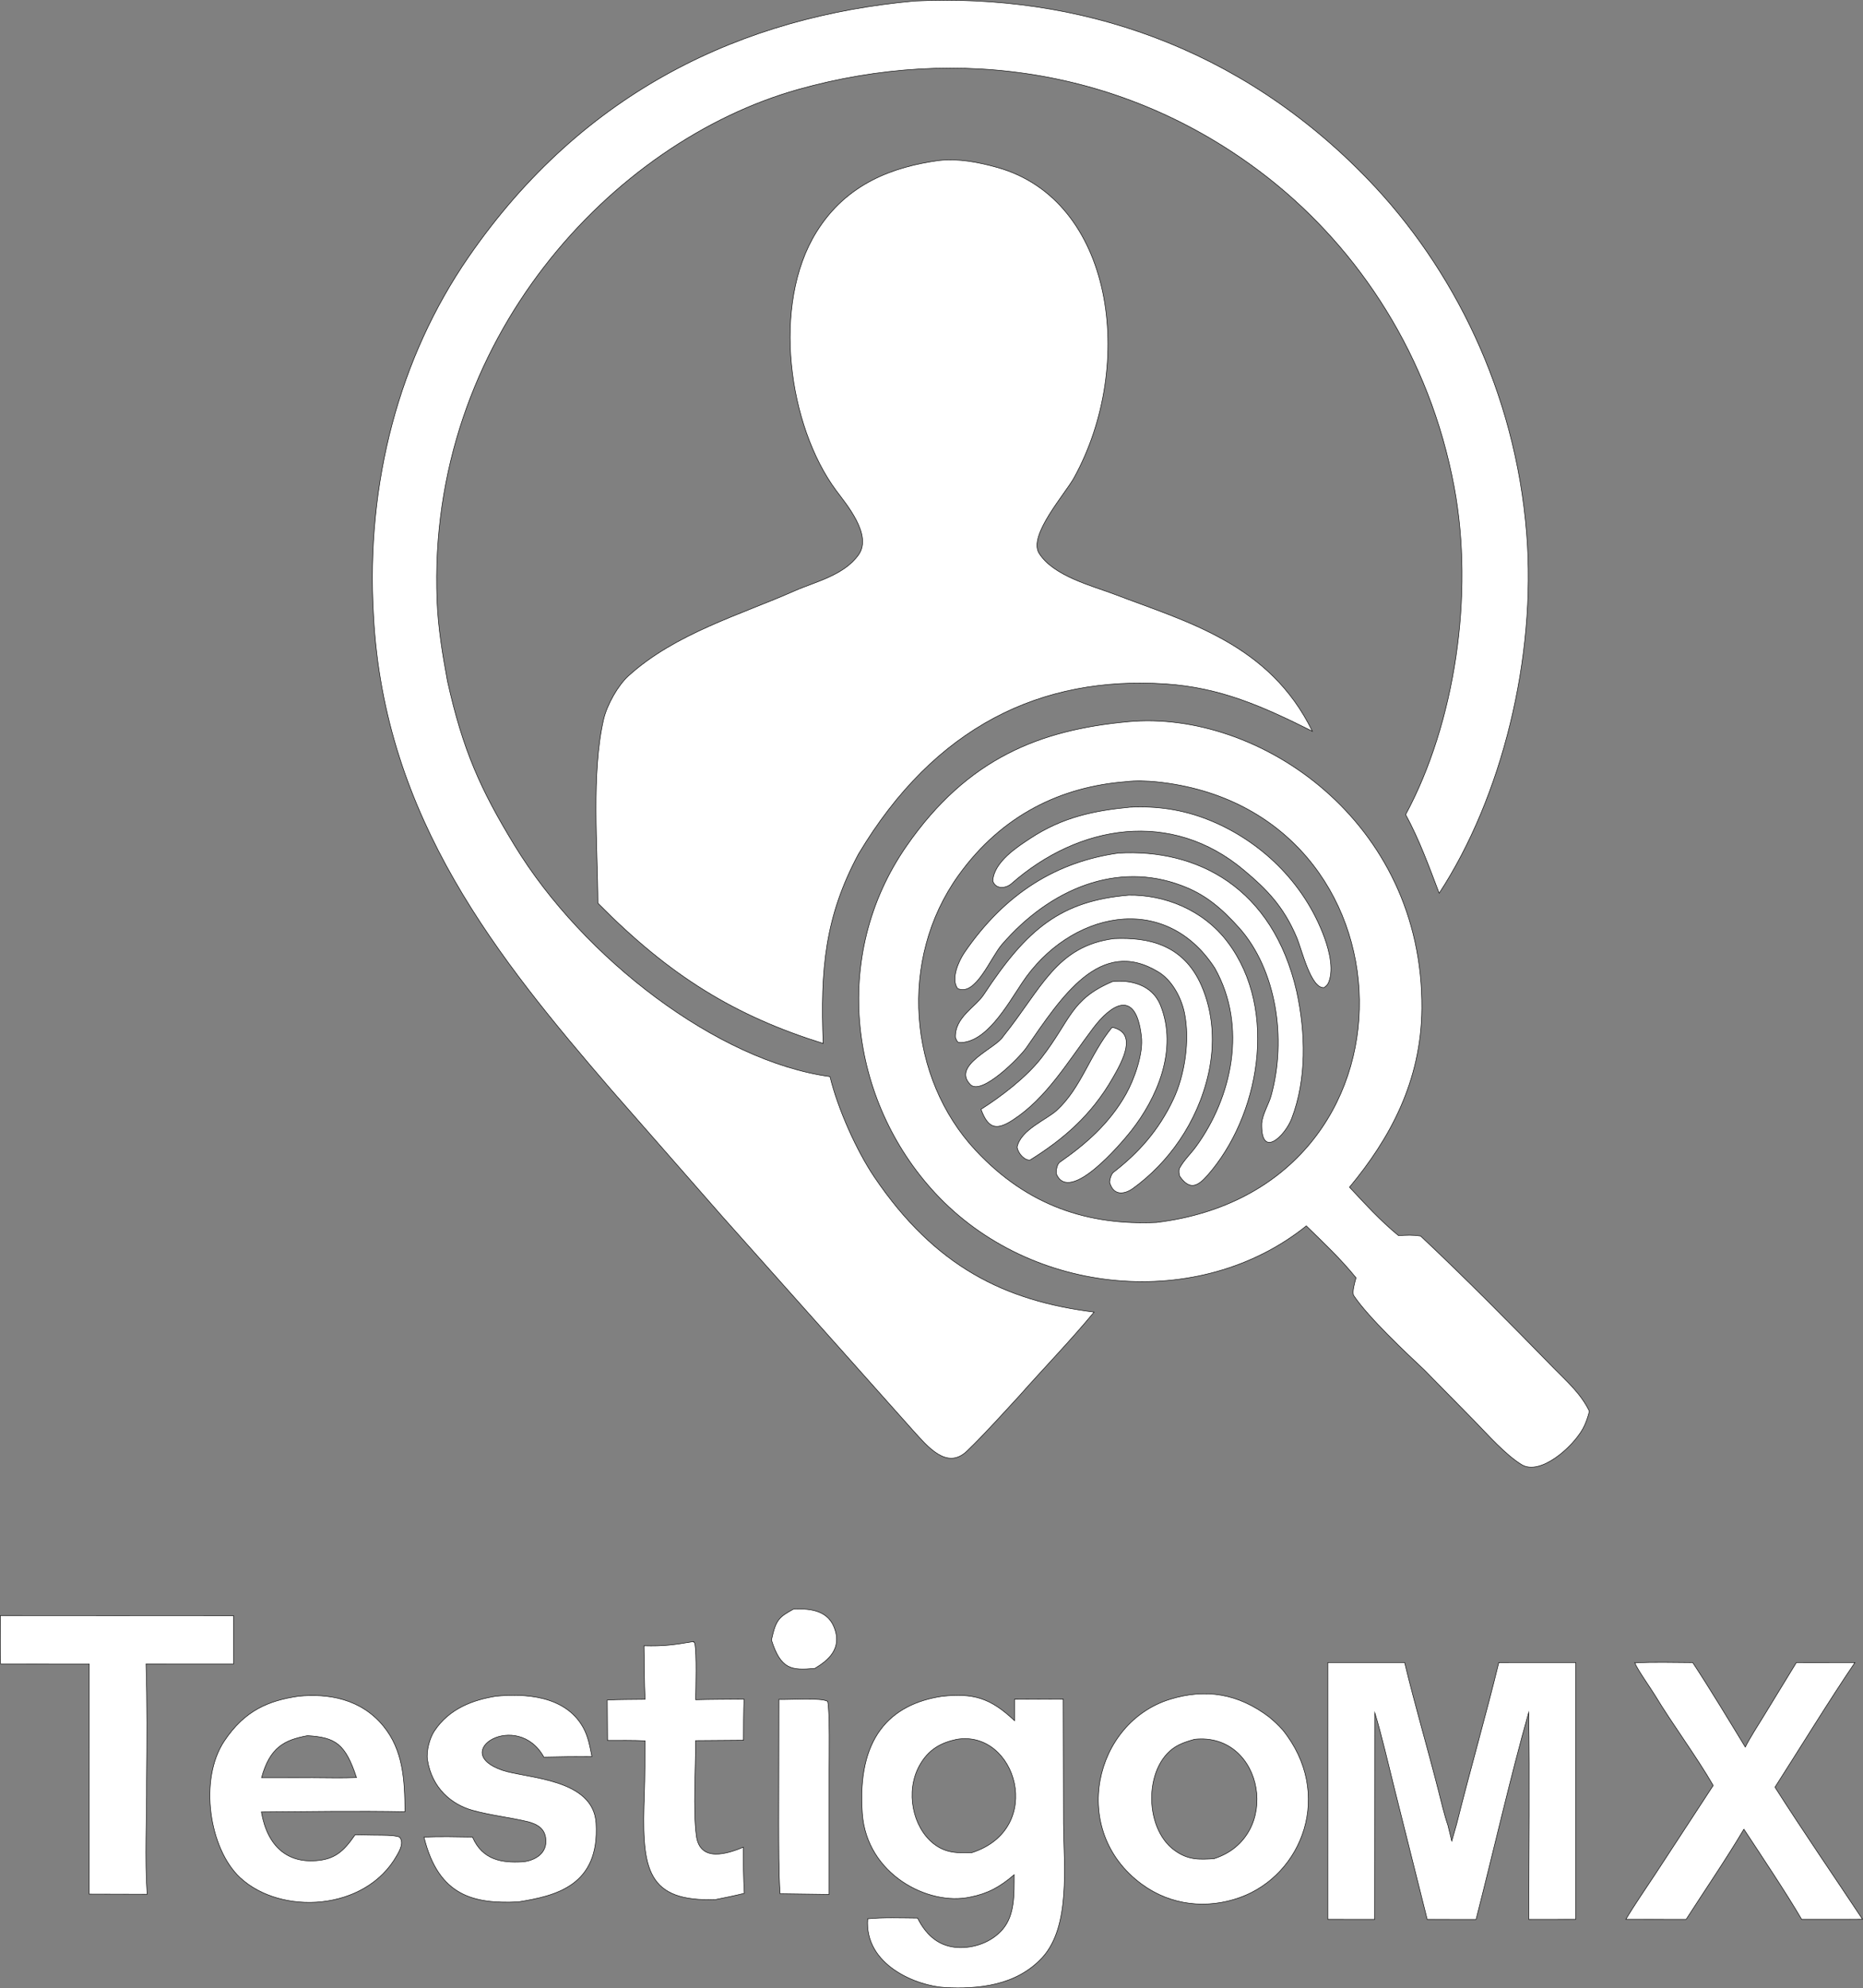 <?xml version="1.0" encoding="UTF-8"?>
<svg id="Layer_1" data-name="Layer 1" xmlns="http://www.w3.org/2000/svg" viewBox="0 0 3637.99 3881.32">
  <rect x="0" y="0" width="3637.99" height="3881.32" fill="#808080" stroke="none"/>
  <defs>
    <style>
      .cls-1 {
        fill: #fff;
        stroke: #000;
        stroke-miterlimit: 10;
      }
    </style>
  </defs>
  <path class="cls-1" d="M2202.98,1408.9c255.94-23.67,576.34,194.27,573.55,559.92-1.07,142.51-62.95,254.58-141.32,348.86,32.48,34.6,59.88,65.04,95.73,94.48,16.66-.84,26.82-1.67,43.23.88,88.26,82.9,174.32,170.15,259.81,257.67,24.94,25.5,52.76,49.38,69.72,84.37-3.02,11.6-7.05,23.92-12.67,33.99-20.81,37.33-83.67,92.09-119.68,70.19-31.07-18.89-65.82-58.15-93.13-86.22l-96.89-98.59c-34.8-32.67-108.82-102.05-137.73-145.09-4.04-6.03,2.09-26.36,4.41-34.87-30.91-38.01-63.11-68.17-97.1-101.3-208.79,167.78-537.61,137.89-724.95-64.23-166.47-179.61-205.58-461.41-55.84-677.23,119.46-172.19,261.4-226.94,432.85-242.82ZM2258.17,2386.54c540.65-65.78,516.38-807.47.32-860.21-17.49-1.79-41.69-2.66-59.1-.36-125.03,9.44-242.08,63.41-327.89,183.2-117.46,163.98-97.96,395.25,33.34,536.23,102.62,110.21,221.63,146.94,353.32,141.14Z"/>
  <path class="cls-1" d="M2183.51,1665.46c154.64-9.01,301.9,67.38,348.52,269.83,17.7,80.89,19.86,171.42-9.74,248.48-12.81,33.37-60.42,80.51-58.49,8.96,1.86-18.31,13.81-37.15,18.33-53.48,31.11-112.35,9.56-246.41-61.65-327.11-35.38-39.44-67.08-66.41-113.32-83.46-125.1-47.28-255.73,5.36-350.56,115.06-22.38,25.87-51.51,102.23-86.52,86.08-14.16-18.72,2.51-54.57,13.47-70.54,80-116.53,180.6-176.73,299.97-193.82Z"/>
  <path class="cls-1" d="M2203.95,1747.58c68.52-1.11,144.97,27.47,193.5,91.84,100.79,133.65,60.77,341.59-39.79,455.36-18.56,21-33.87,29.17-52.97,2.9-2.48-3.43-3.27-12.18-1.6-16.61,8.63-16.17,22.2-28.54,32.76-43.09,69.58-95.69,100.49-234.12,36.36-348.04-98.84-152.35-284.75-109.1-376.3,28.75-29.94,45.06-70.81,118.08-122.84,116.59-3.86-.12-5.9-6.31-7.38-9.86-1.58-39.19,39.53-59.65,55.37-83.74,84.47-128.54,150.52-182.84,282.89-194.09Z"/>
  <path class="cls-1" d="M2175.74,1832.36c66.38-2.78,134.76,11.18,170.09,91.02,23.48,53.07,27.1,114.11,14.08,172.28-21.69,97.06-79.61,175.3-147.38,224.28-16.1,11.65-38.1,15.5-45.68-11.72.3-6.84,3.41-16.5,7.61-19.75,47.47-36.75,87.89-80.56,117.08-142.98,21.58-46.15,32.78-114.41,21.21-169.08-7.24-33.02-26.2-63.9-50.07-78.59-114.48-70.37-189.74,48.56-258.43,147.48-13.63,19.61-87.39,93.83-109.11,72.21-38.09-37.94,50.81-71.35,63.85-94.25,74.83-92.74,103.26-176.23,216.75-190.91Z"/>
  <path class="cls-1" d="M2172.44,1916.26c33.36-3.69,76.68,5.01,93.48,45.64,35.55,87.68-7.77,183.35-56.87,245.51-19.28,24.43-120.2,144.28-146.2,84.55-.95-7.91,1.55-19.49,6.82-23.18,48.99-34.02,96.71-74.71,129.52-133.56,15.15-27.17,34.22-78.57,29.56-112.72-10.77-92.97-58.82-62.14-94.39-15.01-49.36,65.41-90.52,135.92-156.02,178.62-29.79,19.42-47.86,20.49-62.65-20.51,37.97-23.95,88.37-62.11,118.05-100.45,57.58-74.37,56.89-114.2,138.71-148.89Z"/>
  <path class="cls-1" d="M2206.97,1575.78c52.27-2.44,101.42,4.43,151.42,24.09,90.95,35.76,180.14,110.47,224.27,220.87,9.98,24.97,21.72,63.51,13.83,91.07-2.46,8.61-4.78,12.18-11.04,16.27-25.73,2-43.11-73.83-53.39-98.17-25.5-60.3-58.75-94.23-102.74-130.93-141.69-119.53-322.53-89.87-454.25,26.14-10.15,8.93-30.18,12.2-36.39-5.2,1.9-37.54,49.56-67.55,72.64-82.82,63.45-41.97,125.6-54.69,195.66-61.33Z"/>
  <path class="cls-1" d="M2171.7,2005.52c51.07,11.04,19.63,66.69,1.48,98.45-42.4,74.25-98.14,120.96-161.69,160.63-9.92,1.3-23.28-12.02-25.3-25.18,7.01-33.85,56.82-53.09,77.07-71.46,48.12-43.71,64.81-109.31,108.43-162.44Z"/>
  <path class="cls-1" d="M1834.09,313.24c38.52-3.94,75.59,3.21,113.04,13.59,227.23,63.23,272.42,383.66,150.38,605.54-17.61,32.02-90.23,112.94-68.41,147.8,28.11,44.9,105.39,64.02,147.33,80.06,141.21,54.02,302.58,96.07,386.27,267.3-98.63-49.45-180.14-85.26-286.64-92.32-241.85-16.03-450.33,81.96-599.72,332.23-65.62,122.6-74.44,224.99-68.89,369.64-173.05-54.13-299.3-131.65-439.95-273.91-.46-109.42-12.91-254.34,11.08-358.3,6.7-29.04,28.29-66.87,48.48-85.24,91.19-82.98,219.37-119.48,324.9-166.26,39.18-17.39,96.22-29.89,124.73-70.47,27.31-38.89-24.9-99.55-44.27-125.84-92.88-125.98-126.39-362.2-37.97-504.32,58.86-94.6,149.53-127.15,239.68-139.51Z"/>
  <path class="cls-1" d="M1786.2,1.95c318.16-15.17,633.86,87.99,884.74,347.84,166.82,172.8,288.26,415.43,310.26,692.13,19.28,242.31-48.52,514.5-170.84,701.81-20.49-53.7-38.72-104.15-65.43-153.49,96.19-178.42,133.9-429.42,94.78-639.26-47.91-256.85-186.57-463.59-360.05-601.2-273.34-215.86-609.35-262.68-920.79-175.22-361.76,101.58-725.52,487.77-705.42,997.63,2.17,55.03,10.56,104.18,20.38,157.68,30.03,134.89,64.53,211.62,131.34,321.14,134.24,220.09,396.78,421.03,615.59,450.78,15.7,64.34,52.52,145.71,86.81,196.37,118.93,175.76,255.83,241.66,428.92,263.31-45.34,55.11-99.23,110.49-146.43,163.98-33.45,36.17-66.39,73.09-101.31,106.92-39.59,38.38-77.1-8.24-106.4-40.44l-370.61-415.59-218.39-249.11c-218.23-253.49-443.52-528.72-464.05-926.54-15.11-258.9,50.86-503.61,185.59-698.87C1140.4,174.98,1453.03,32.23,1786.2,1.95Z"/>
  <path class="cls-1" d="M1840.74,3311.36c59.07-5.82,92.26,2.23,140.4,47.8v-41.83s95.11-.42,95.11-.42l.55,242.52c.71,83.97,14.09,201.19-41.28,261.94-50.99,55.55-126.08,62.02-189.77,58.77-54.87-2.81-158.3-43.57-151.35-134.3,29.26-2.92,67.54-1.62,97.39-1.37,18.29,36.64,44.34,55.73,78.9,57.54,29.87,1.55,65.37-9.56,87.64-36.01,23.55-28.01,22.04-68.5,22.13-106.13-28.19,24.13-51.52,36.89-86.07,43.67-81.47,17.66-202-44.32-210.5-163.33-10.34-144.62,51.79-213.47,156.86-228.85ZM1897.82,3616.76c144.37-46.31,86.88-241.03-29.91-221.12-29.62,6.36-54.72,18.77-72.64,51.51-27.75,50.74-12.72,119.61,27.14,151.63,24.36,19.56,48.21,18.82,75.41,17.98Z"/>
  <path class="cls-1" d="M2593.05,3245.65h149.88c20.05,83.32,44.64,166.32,65.8,249.32,5.27,20.63,11.81,48.68,18.56,67.94l7.66,31.28,9.79-34.39c26.15-104.69,56.52-209.64,82.09-314.17l150.23.02v501.3l-91.65.12c0-132.49,1.86-272.29-.23-404.12-35.92,126.78-69.56,274.51-102.78,404.17l-95.41-.05-63.92-254.95c-11.74-46.71-24.85-104.02-38.4-148.57l-.26,403.48-91.39-.05.02-501.32Z"/>
  <path class="cls-1" d="M2504.32,3376.65c100.95,124.34,39.49,283.91-83.39,327.79-63.18,22.58-133.76,16.17-191.32-26.1-142.91-104.88-92.51-315.61,55.29-361.01,69.49-21.39,132.99-11.18,193.39,34.62,10.72,9.05,16.19,14.08,26.03,24.71ZM2370.73,3628.52c133.74-42.65,97.42-247.37-38-233.05-10.91,3.13-20.09,5.71-30.65,10.93-68.31,33.78-70.42,161.31-8.38,205.97,26.47,19.07,47.89,18.05,77.03,16.15Z"/>
  <path class="cls-1" d="M582.52,3311.41c58.16-5.82,122.51,4.69,166.59,58.91,37.67,46.36,41.38,103.07,41.7,166.53-92.94-1.76-187.41-.26-280.46.44,12.42,69.93,52.66,99.35,106.83,95.18,35.9-2.76,53.23-17.08,76.22-50.51l39.29.63c13.17.19,35.54-.44,47.35,3.6,9.17,10.72.89,25.87-5.23,36.36-61.28,108.59-226.56,117.17-306.12,42.86-59.86-55.92-81.13-191.28-30.49-266.83,39.93-59.61,86.08-78.47,144.32-87.15ZM612.58,3470.49c27.48.16,56.25.84,83.6-.26-21.92-66.01-40.74-78.54-95.88-81.77-45.06,8.33-73.2,22.48-89.58,82.09l101.87-.07Z"/>
  <path class="cls-1" d="M3192.42,3246.37c34.85-2.25,77.59-.74,112.99-.7,33.09,50.05,71.11,113.18,102.71,165,9.09-18.12,24.8-42.28,35.68-60.1l64.04-104.83,114.34-.07c-51.23,75.55-106.15,165.37-156.1,243.33,54.36,85.32,115.03,173.53,170.97,257.85l-27.89.14h-90.93c-30.28-51.81-79.68-125.64-112.83-176.02-32.71,55.41-77.66,121.37-112.81,176.06l-117.63-.09c16.77-28.24,40.07-61.86,58.17-89.42l112.37-171.89c-32.74-56.82-79.33-119.05-113.57-175.83-8.49-14.04-34.2-50.07-39.51-63.44Z"/>
  <path class="cls-1" d="M.83,3153.84l455.13.21.31,94.25-171.07.02c2.4,77.17,1.8,152.51,1.08,229.62.48,71.07-3.78,150.4,1.11,220.06l-113.21-.3.06-449.3-173.12-.12c-1.05-31.32-.52-63.04-.3-94.44Z"/>
  <path class="cls-1" d="M968.64,3311.31c54.37-5.13,134.57-2.25,170.02,60.91,9.83,17.49,13.15,36.52,17.19,56.99-31.45-.07-62.32.32-93.77,1.09-51.76-93.32-187.23-10.28-80.74,25.73,47.32,16.01,177.31,15.73,182.64,103.16,7.48,122.79-79.78,142.07-151.88,153.74-86.08,4.13-155.81-10.74-184.13-126.46,31.19-1.6,63.38-.63,94.67-.19,19.82,45.99,59.11,50.47,96.57,48.49,20.61-1.07,51.89-14.29,46.21-47.84-3.32-19.61-19.23-26.13-32.97-30.16-36.95-9-72.91-12.39-109.87-22.67-40.51-11.28-79-43.04-87.83-98.19-2.76-17.26,4.47-43.04,13.24-56.27,29.98-45.22,76.99-61.14,120.64-68.33Z"/>
  <path class="cls-1" d="M1353.97,3204.72l2.79,3.27c4.07,21,2.06,86.25,1.72,110.26,31.5-.88,63.16-.88,94.68-1.11-1.45,18.7-1.07,59.86-1.3,80.21l-93.52.72c.4,53.51-5.21,134.02,1.44,185.48,6.93,53.6,61.83,34.97,91.74,22.62.1,31.23.13,58.82,1.99,89.96-19.07,4.73-37.32,8.47-56.47,12.27l-10.87.19c-127.47.79-133.03-67.89-127.91-207.5,1.18-32.18.95-69.93,1.41-102.65-23.8-1.18-49.35-.7-73.33-.74l-.52-78.91c23.58-1.25,49.93-.95,73.74-1.35-1.47-33.41-1.48-70.79-2.02-104.53,38.21,1.07,59.35-1.83,96.45-8.19Z"/>
  <path class="cls-1" d="M1521,3317.67c20.5.81,81.18-3.9,95.21,3.62,4.49,20.02,2.91,110.38,2.91,136.57v240.47s-95.8-1.3-95.8-1.3c-2.92-41.42-2.52-96.01-2.69-138.29l.36-241.08Z"/>
  <path class="cls-1" d="M1549.82,3141.17c27-.84,64.02.32,78.32,34.06,18.4,43.44-12.11,66.92-36.86,81.81-45.92,4.25-66.48,2.2-84.82-55.39,8.69-39.47,14.26-44.53,43.36-60.49Z"/>
</svg>